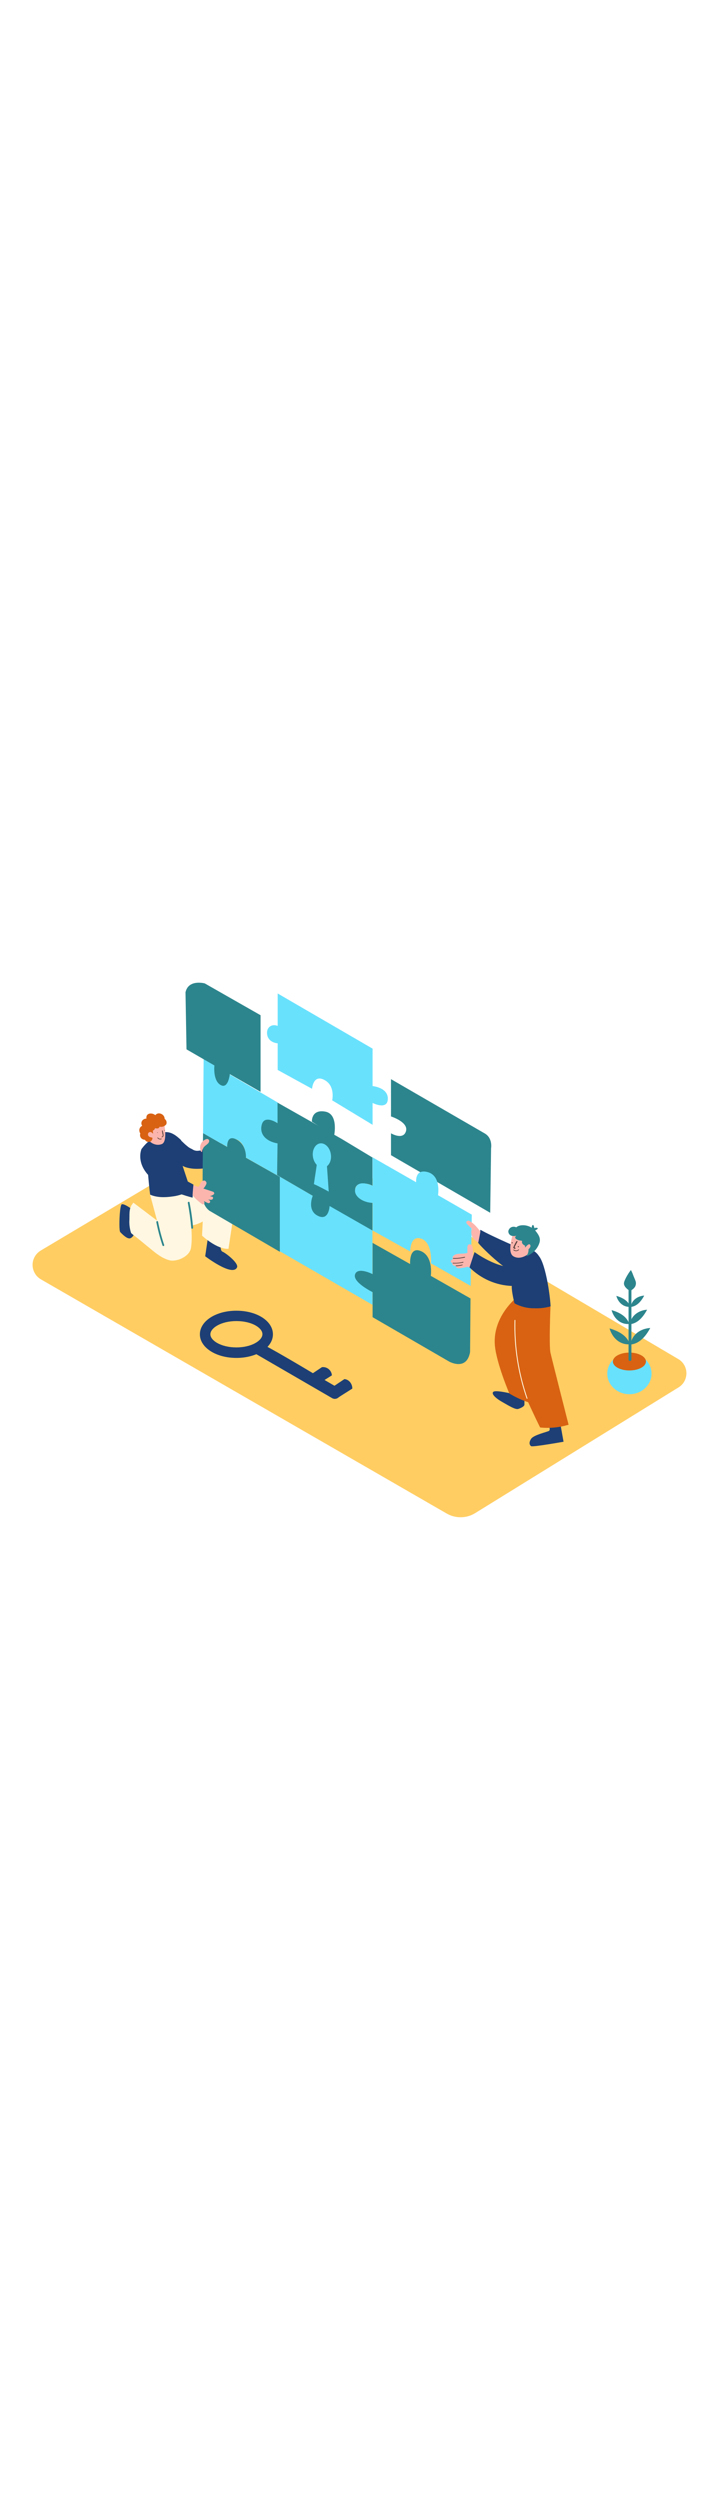 <svg version="1.1" id="Layer_1" xmlns="http://www.w3.org/2000/svg" xmlns:xlink="http://www.w3.org/1999/xlink" x="0px" y="0px" viewBox="0 0 500 500" style="width: 144px;" xml:space="preserve" data-imageid="problem-solving-5-94" imageName="Problem Solving 5" class="illustrations_image">
<style type="text/css">
	.st0_problem-solving-5-94{fill:#FFCD62;}
	.st1_problem-solving-5-94{fill:url(#SVGID_1_);}
	.st2_problem-solving-5-94{fill:url(#SVGID_00000096778221718015725170000001586446495539951256_);}
	.st3_problem-solving-5-94{fill:url(#SVGID_00000106852880364928693680000008538535832251774396_);}
	.st4_problem-solving-5-94{fill:url(#SVGID_00000145779692025706042350000013985409859997102480_);}
	.st5_problem-solving-5-94{fill:url(#SVGID_00000116914096236522724030000014064379045101265841_);}
	.st6_problem-solving-5-94{fill:#68E1FD;}
	.st7_problem-solving-5-94{fill:#D86212;}
	.st8_problem-solving-5-94{fill:#2C858D;}
	.st9_problem-solving-5-94{fill:#1D3F75;}
	.st10_problem-solving-5-94{fill:#FFF7E1;}
	.st11_problem-solving-5-94{fill:#606060;}
	.st12_problem-solving-5-94{fill:#FBB5AD;}
	.st13_problem-solving-5-94{fill:#56403D;}
</style>
<g id="Base_problem-solving-5-94">
	<path class="st0_problem-solving-5-94" d="M28.2,250.5l151.4-90.1c3.6-2.1,8.1-2.1,11.8,0l280.3,165.4c5.5,3.2,7.3,10.3,4,15.8c-0.9,1.6-2.3,2.9-3.9,3.9&#10;&#9;&#9;l-141.4,87.3c-6,3.7-13.6,3.8-19.7,0.3L28.4,270.4c-5.5-3.2-7.4-10.3-4.2-15.8C25.2,252.9,26.6,251.5,28.2,250.5z"/>
</g>
<g id="Shadow_problem-solving-5-94">
	
		<linearGradient id="SVGID_1_-problem-solving-5-94" gradientUnits="userSpaceOnUse" x1="383.325" y1="-1654.015" x2="348.954" y2="-1620.305" gradientTransform="matrix(1 0 0 1 0 1999.96)">
		<stop offset="0" style="stop-color:#D46A00"/>
		<stop offset="1" style="stop-color:#FFCD62"/>
	</linearGradient>
	<polyline class="st1_problem-solving-5-94" points="343.2,348.4 308.8,373.5 359.3,405.1 391.8,383.1 &#9;"/>
	
		<linearGradient id="SVGID_00000102534433498751937400000009658065226898411420_-problem-solving-5-94" gradientUnits="userSpaceOnUse" x1="155.152" y1="-1747.069" x2="141.431" y2="-1730.399" gradientTransform="matrix(1 0 0 1 0 1999.96)">
		<stop offset="0" style="stop-color:#D46A00"/>
		<stop offset="1" style="stop-color:#FFCD62"/>
	</linearGradient>
	<polyline style="fill:url(#SVGID_00000102534433498751937400000009658065226898411420_);" points="142.6,254.4 127,266.2 &#10;&#9;&#9;145.3,278.6 163.6,263.5 &#9;"/>
	
		<linearGradient id="SVGID_00000062870577708622420010000018446294105377657781_-problem-solving-5-94" gradientUnits="userSpaceOnUse" x1="108.54" y1="-1763.21" x2="89.68" y2="-1741.16" gradientTransform="matrix(1 0 0 1 0 1999.96)">
		<stop offset="0" style="stop-color:#D46A00"/>
		<stop offset="1" style="stop-color:#FFCD62"/>
	</linearGradient>
	<polyline style="fill:url(#SVGID_00000062870577708622420010000018446294105377657781_);" points="87,235.1 59.2,252.8 97.5,275 &#10;&#9;&#9;129.6,253.7 &#9;"/>
	
		<linearGradient id="SVGID_00000091710764106374462750000008984789466499953051_-problem-solving-5-94" gradientUnits="userSpaceOnUse" x1="435.138" y1="-1662.867" x2="412.558" y2="-1644.957" gradientTransform="matrix(1 0 0 1 0 1999.96)">
		<stop offset="0" style="stop-color:#D46A00"/>
		<stop offset="1" style="stop-color:#FFCD62"/>
	</linearGradient>
	<path style="fill:url(#SVGID_00000091710764106374462750000008984789466499953051_);" d="M424,331.3l-25.4,15.1&#10;&#9;&#9;c0,0,0.8,10.1,20.3,18.3l29.3-18.2"/>
	
		<linearGradient id="SVGID_00000149373076296210534290000016096433486756330919_-problem-solving-5-94" gradientUnits="userSpaceOnUse" x1="196.035" y1="-1690.463" x2="179.405" y2="-1661.953" gradientTransform="matrix(1 0 0 1 0 1999.96)">
		<stop offset="0" style="stop-color:#D46A00"/>
		<stop offset="1" style="stop-color:#FFCD62"/>
	</linearGradient>
	<path style="fill:url(#SVGID_00000149373076296210534290000016096433486756330919_);" d="M184.4,324c-2.2,2-6.7-5.1-9.4-4.2&#10;&#9;&#9;c-4.2,1.5-8.6,2.4-13,2.6c-4.1,0.2-8.4-0.2-11.9-2.6c-5.4-4-6.6-11.6-2.6-17.1c0.9-1.2,2-2.3,3.3-3.1l-4.8-2.5l-16.4,11.4&#10;&#9;&#9;c0,0,1.4,24,45.7,20.7l51.5,29.4l13.2-10L184.4,324z"/>
</g>
<g id="Plant_problem-solving-5-94">
	<ellipse class="st6_problem-solving-5-94 targetColor" cx="437.7" cy="335.9" rx="15.4" ry="14.3" style="fill: rgb(104, 225, 253);"/>
	<ellipse class="st7_problem-solving-5-94" cx="437.7" cy="327.5" rx="11.5" ry="6.2"/>
	<path class="st8_problem-solving-5-94" d="M437.1,277.2v48.9c0,0.6,0.4,1,1,1s1-0.4,1-1v-48.9c-0.1-0.5-0.6-0.9-1.1-0.9&#10;&#9;&#9;C437.5,276.4,437.1,276.7,437.1,277.2z"/>
	<path class="st8_problem-solving-5-94" d="M441.7,275.4c0.6-1.2,0.7-2.5,0.3-3.7c-0.4-1.3-1.1-2.6-1.6-4s-1-2.5-1.6-3.7l0,0c-0.6,0.3-4.7,6.5-4.9,9.1&#10;&#9;&#9;s3.3,4.8,3.3,4.8l1,0.6c0.2,0.1,2-1.4,2.2-1.5C440.9,276.5,441.4,276,441.7,275.4z"/>
	<path class="st8_problem-solving-5-94" d="M438.6,289.6L438.6,289.6c4.4-0.4,7.4-4.1,9.4-7.9C443.4,282,439.2,284.9,438.6,289.6z"/>
	<path class="st8_problem-solving-5-94" d="M438.3,289.5L438.3,289.5c-1.3-4.2-5.5-6.4-9.7-7.6C429.8,286.4,433.5,289.9,438.3,289.5z"/>
	<path class="st8_problem-solving-5-94" d="M438,301.6L438,301.6c5.5-0.5,9.4-5.2,12-10.1C444.2,291.9,438.8,295.6,438,301.6z"/>
	<path class="st8_problem-solving-5-94" d="M437.6,301.4L437.6,301.4c-1.7-5.3-7-8.1-12.3-9.6C426.8,297.5,431.6,302,437.6,301.4z"/>
	<path class="st8_problem-solving-5-94" d="M438.5,315.7L438.5,315.7c6.3-0.6,10.7-5.9,13.7-11.5C445.4,304.6,439.3,308.8,438.5,315.7z"/>
	<path class="st8_problem-solving-5-94" d="M438,315.5L438,315.5c-1.9-6.1-8-9.2-14.1-11C425.7,311,431.1,316.1,438,315.5z"/>
</g>
<g id="Puzzle_and_Characters_problem-solving-5-94">
	<path class="st9_problem-solving-5-94" d="M141.4,179.7c-0.5,0.4-1,0.7-1.6,1c0,0.1,0,0.3-0.2,0.3c0,0,0,0,0,0h-0.9c-1.8,0.4-3.6,0.1-5.1-1&#10;&#9;&#9;c-1.2-0.5-2.4-1.2-3.4-2.1c-2.6-2-5.1-5-8-7.1c0,0.6,0.1,1.2,0.1,1.8l0.6,5.7l1.1,10c0,0.3,0,0.6,0.1,0.9&#10;&#9;&#9;c4.9,6.3,18.1,4.1,18.1,4.1S150.2,172.7,141.4,179.7z"/>
	<path class="st9_problem-solving-5-94" d="M153.8,242.5c0,0-1.4,7.8,0.9,8.7s11.6,8.1,10.1,11c-3.2,6.6-22.1-7.8-22.1-7.8l2.4-16.4"/>
	<path class="st10_problem-solving-5-94" d="M141.8,212.7c0,1.5-1.3,27.4-1.3,27.4s10.5,9.7,18.4,9.1l3.8-25.2"/>
	<path class="st10_problem-solving-5-94" d="M123.3,233.7c0,0,14,1.6,22.2-6.9c4.8-5,13.8-13.4,13.8-13.4l-33.3-2.5"/>
	<path class="st6_problem-solving-5-94 targetColor" d="M141.6,117.5l51.5,30.1V162c0,0-9.3-5.8-10.1,2.4c-0.9,8.4,10.1,11.7,10.1,11.7l-0.4,22.1L171,185.9&#10;&#9;&#9;c0,0,0.4-9.6-6.4-12.6c-7.2-3.2-6.6,5.1-6.6,5.1l-16.8-9.5L141.6,117.5" style="fill: rgb(104, 225, 253);"/>
	<path class="st6_problem-solving-5-94 targetColor" d="M193.1,125v-18.5c0,0-5.7-0.3-7.1-5.1s1.9-8.9,7.1-7V71.9l66,38.3v26c0,0,10.9,1,10.6,9s-10.6,2.7-10.6,2.7&#10;&#9;&#9;v15.2l-28.1-17c0,0,2.6-11-6.6-14.7c-6.7-2.6-7.4,6.7-7.4,6.7L193.1,125" style="fill: rgb(104, 225, 253);"/>
	<path class="st6_problem-solving-5-94 targetColor" d="M192.7,198v17.9c0,0-9.9-6.4-13.2-0.4s11.4,12.4,11.4,12.4v20.9l68.1,39.3v-51.6L192.7,198z" style="fill: rgb(104, 225, 253);"/>
	<path class="st8_problem-solving-5-94" d="M149.1,121.9c0,0-1.2,10.6,4.4,13.6c5.3,2.9,6.3-7.6,6.3-7.6l21.4,12.3V87l-38.8-22.1c0,0-11.4-3.1-13.4,6.2&#10;&#9;&#9;l0.7,39.6L149.1,121.9z"/>
	<path class="st8_problem-solving-5-94" d="M216.9,160.9c0,0-0.6-8.6,9.1-7s6.3,17,6.3,17"/>
	<path class="st8_problem-solving-5-94" d="M340.9,224.2l0.6-44.8c0,0,1.3-7-4.4-10.3l-65.2-37.7v25.9c0,0,12.4,3.9,10.4,10.3s-10.4,1.4-10.4,1.4v15.2&#10;&#9;&#9;L340.9,224.2z"/>
	<path class="st8_problem-solving-5-94" d="M141.2,168.9l16.8,9.6c0,0-0.6-9.1,6.6-5.1s6.4,12.6,6.4,12.6l23.6,13.3v52l-49.1-28.6&#10;&#9;&#9;c-2.4-1.9-3.9-4.6-4.4-7.6C140.6,210.2,141.2,168.9,141.2,168.9z"/>
	<path class="st8_problem-solving-5-94" d="M192.7,198l24.8,14.4c0,0-4.3,10,3.5,13.9s8.2-6.8,8.2-6.8l29.8,17v-19.2c0,0-10-0.7-11.8-7.7&#10;&#9;&#9;s8.2-6.5,11.8-4.2v-19.6l-21.6-13l-44.4-25.1V162c0,0-8.9-6.1-10.9,0.8s3.1,11.9,10.9,13.2L192.7,198"/>
	<path class="st8_problem-solving-5-94" d="M259.1,245.1v21.7c0,0-10.4-5.3-12.2,0.2s12.2,12.3,12.2,12.3v17.4l53.2,30.8c0,0,12.2,6.9,14.6-6.6l0.3-37.2&#10;&#9;&#9;l-27.6-15.7c0,0,1.9-13.3-6.7-17.1s-7.7,8.9-7.7,8.9L259.1,245.1z"/>
	<path class="st6_problem-solving-5-94 targetColor" d="M259.1,185.7l30.3,17.3c0,0-1.1-9.7,8.2-7s7,16,7,16l23.5,13.5l-0.8,49.5l-27.6-15.7c0,0,1.3-14.3-6.7-17.1&#10;&#9;&#9;s-7.7,8.9-7.7,8.9l-26.2-14.6v-19.2c-6.7-0.1-14.1-4.8-11.8-10.6s11.8-1.3,11.8-1.3L259.1,185.7" style="fill: rgb(104, 225, 253);"/>
	<path class="st9_problem-solving-5-94" d="M356.8,350.3c-0.4-0.5-11.5-3-13.5-1.9s0.7,4.2,5.8,7.1s9.4,5.6,11.4,4.9s4.2-1.8,4.2-3v-11.8"/>
	<path class="st9_problem-solving-5-94" d="M381.7,371.6c0,0.7,1.3,3.4,0,4.1s-10.5,2.8-12.3,5.4s-1.2,4.5,0,5.2s22.5-3.1,22.5-3.1l-2.6-14.5"/>
	<path class="st9_problem-solving-5-94" d="M375.6,256.1c0,0-1.2-5.1-8.5-7.3s-6.3,13.9-6.3,13.9"/>
	<path class="st7_problem-solving-5-94" d="M361.7,281.1c-0.8,0.3-19.1,13.9-17.6,34.8c1,12.6,10.1,33.8,10.1,33.8s14.8,9.4,24.4,7"/>
	<path class="st7_problem-solving-5-94" d="M357.8,287.2c0,0-4.9,21.4-3.1,34.6s20.9,51.5,20.9,51.5c6.7,0.7,13.4,0,19.8-1.9c0,0-11.5-45.1-12.6-50&#10;&#9;&#9;s0-32,0-32"/>
	<path class="st9_problem-solving-5-94" d="M364.8,250.3c0,0-23.2-9.9-30.7-14.3c0,0-2,7.9-1.6,9s19.7,21.1,29.7,22.8"/>
	<path class="st9_problem-solving-5-94" d="M90.6,220.9c0,0-4.3-3.1-5.9-2.6s-2.2,18.2-1.1,19.3s4.8,5.1,7,4.3s3.4-4.3,3.4-4.3"/>
	<path class="st10_problem-solving-5-94" d="M129.8,210.1l-25.4,1.6l4.8,17.9l-16.4-12.4c-3.2,3.4-2.7,7-2.8,11.6c-0.2,2.9,0.1,5.8,0.9,8.6&#10;&#9;&#9;c0.1,0.3,0.2,0.6,0.3,0.9c1.5,1.4,3.3,2.6,4.5,3.6c2.9,2.3,5.8,4.8,8.7,7.1c4.1,3.4,8,6.6,13.1,8.1s14.2-2.3,15.3-8.4&#10;&#9;&#9;C134.6,237.9,131.3,220.8,129.8,210.1z"/>
	<path class="st11_problem-solving-5-94" d="M329.4,261.6l-4.8-2.2c-0.9-0.4-1.6,0.9-0.7,1.3l4.8,2.2C329.5,263.2,330.2,262,329.4,261.6z"/>
	<path class="st11_problem-solving-5-94" d="M381.9,288.2c-2.7-8.5-5.1-17.1-7.3-25.8c-0.1-0.4-0.5-0.6-0.9-0.5c-0.4,0.1-0.6,0.5-0.5,0.9&#10;&#9;&#9;c2.1,8.7,4.5,17.3,7.3,25.8C380.7,289.5,382.2,289.1,381.9,288.2z"/>
	<path class="st12_problem-solving-5-94" d="M106.9,166.9c-1-1.7-4-3.9-5.8-2c-0.7,0.9-0.6,2.2,0.3,2.9c1.1,0.8,2.3,1.3,3.6,1.5c0.5,0.1,1-0.1,1.2-0.6&#10;&#9;&#9;c0,0,0,0,0,0c0-0.1,0-0.2,0-0.3c0.5-0.1,0.9-0.6,0.8-1.1C107,167.1,107,167,106.9,166.9z"/>
	<path class="st9_problem-solving-5-94" d="M128.6,199.2l-26-6.4c0,0,0.8,11.3,1.8,18.8c4.7,2.1,10.3,2,15.3,1.3c3.5-0.4,6.9-1.4,10.1-2.9&#10;&#9;&#9;c1-0.5,2-1.2,3-1.9C132.3,205.5,128.9,201.9,128.6,199.2z"/>
	<path class="st9_problem-solving-5-94" d="M134.5,204.6c0,2-0.5,7.1-0.6,9.1c-11-2.9-34.7-10.9-36.3-27.2c-0.2-2.2,0-4.5,0.8-6.6&#10;&#9;&#9;c1.6-2.1,3.4-4.1,5.5-5.7c2.8-2.6,6.3-5.2,10.1-5.9c4.7-0.8,8.5,2.2,11.9,5.4c1.3,3-2.4,5.9-1.9,8.9l6.6,19.9L134.5,204.6"/>
	<path class="st12_problem-solving-5-94" d="M114,161.4c0,0,2.9,13.4-1.5,15.1s-8.9-1.4-9.7-3.9c-0.5-2.1-0.6-4.3-0.3-6.4&#10;&#9;&#9;C102.5,166.2,105.8,161.4,114,161.4z"/>
	<path class="st7_problem-solving-5-94" d="M114.5,159c0.1-3.2-4.4-5.3-6.5-2.6c-1.1-0.9-2.5-1.3-3.8-1.1c-1.9,0.3-2.6,1.7-2.4,3.5&#10;&#9;&#9;c-1.1,0-2.2,0.5-2.9,1.4c-0.8,1.1-0.8,2.5,0,3.6c-1.4,0.6-2.2,2-2,3.5c0.1,0.7,0.3,1.3,0.7,1.9c-0.1,0.2-0.2,0.4-0.2,0.6&#10;&#9;&#9;c-0.2,1.2,0.4,2.5,1.4,3.1c0.6,0.4,1.3,0.6,2,0.6c0.5,1,1.5,1.5,2.6,1.5c1.4,0,2.5-1.1,2.6-2.4c0-0.4,0-0.7-0.1-1.1&#10;&#9;&#9;c0.6-1.3,0.7-2.9,0.3-4.3c0.2-0.1,0.4-0.2,0.6-0.3c0.5-0.4,0.9-0.9,1-1.5c0.6,0.2,1.3,0.3,1.9,0.2c0.6-0.1,1.1-0.6,1.3-1.2&#10;&#9;&#9;c1.7,0.4,3.5-0.2,4.6-1.6C116.2,161.5,115.8,159.9,114.5,159z"/>
	<path class="st12_problem-solving-5-94" d="M107,170.6c-0.2-0.9-0.7-1.6-1.4-2.1c-0.7-0.6-1.8-0.5-2.4,0.2c0,0,0,0,0,0l0,0c-0.4,0.7-0.4,1.6,0.1,2.2&#10;&#9;&#9;c0.6,0.8,1.6,0.8,2.4,1.1c0.5,0.2,0.8-0.3,0.7-0.7C106.8,171.3,107.1,171,107,170.6C107,170.6,107,170.6,107,170.6&#10;&#9;&#9;C107,170.6,107,170.6,107,170.6z"/>
	<path class="st13_problem-solving-5-94" d="M113.1,167.2c0-0.3-0.5-0.2-0.5,0.1l0.4,2.1c0.1,0.3,0.2,0.7,0.2,1c0,0.6-0.3,0.7-0.7,1&#10;&#9;&#9;c-0.1,0.1-0.2,0.2-0.1,0.3c0.1,0.1,0.2,0.2,0.3,0.1c0.6-0.4,1-0.5,1-1.3C113.7,169.4,113.4,168.3,113.1,167.2z"/>
	<path class="st13_problem-solving-5-94" d="M114.3,166.7c-0.1,0-0.2,0.2-0.2,0.3c0,0.1,0.1,0.2,0.2,0.2c0.1,0,0.2-0.1,0.2-0.2&#10;&#9;&#9;C114.5,166.8,114.4,166.7,114.3,166.7z"/>
	<path class="st13_problem-solving-5-94" d="M109.5,168.3c-0.1,0-0.2,0.1-0.2,0.2s0.1,0.2,0.2,0.2s0.2-0.1,0.2-0.2S109.7,168.3,109.5,168.3z"/>
	<path class="st13_problem-solving-5-94" d="M112,172.7c-0.8,0.3-1.7,0-2.1-0.7c-0.1-0.1-0.2-0.2-0.3-0.1c-0.1,0.1-0.2,0.2-0.1,0.3l0,0&#10;&#9;&#9;c0.6,1,1.8,1.3,2.8,0.9C112.6,173,112.3,172.6,112,172.7z"/>
	<path class="st12_problem-solving-5-94" d="M142.2,201.8c-1.2,0-2.2,0.7-2.7,1.8c-0.4,0.7-0.6,1.4-1.1,2.1c-0.7,1-1.3,0.6-2.4,0.1s-2.1,1.2-1,1.7&#10;&#9;&#9;c0.9,0.6,1.9,0.9,2.9,1c0.7-0.1,1.2-0.6,1.6-1.1c0.1,0.5,0.6,0.8,1.1,0.7c0,0,0,0,0,0c0.2,0,0.3-0.1,0.4-0.3c1.1-1,1.9-2.2,2.5-3.6&#10;&#9;&#9;c0.3-0.9-0.1-1.9-1-2.2c0,0,0,0,0,0C142.5,201.8,142.3,201.8,142.2,201.8z"/>
	<path class="st12_problem-solving-5-94" d="M148.2,209.6c-4.5-1.5-9.1-3-13.7-4.5c-0.3,2.3-0.4,4.6-0.6,6.9c1.9,2.4,4.2,4.4,6.7,6.2&#10;&#9;&#9;c0.5,0.3,1.2,0.1,1.5-0.4c0.1-0.2,0.1-0.3,0.1-0.5c0-0.4-0.2-0.9-0.4-1.3c0.9,0.6,1.9,1.1,3,1.5c0.6,0.1,1.2-0.2,1.3-0.8&#10;&#9;&#9;c0,0,0,0,0,0c0.1-0.4,0-0.7-0.3-1l-1-0.7c0.8,0.1,1.5,0.2,2.3,0.1c1.1-0.1,1.6-1.9,0.3-2.1c-0.5-0.1-1-0.3-1.5-0.4&#10;&#9;&#9;c0.9-0.1,1.8-0.5,2.6-1.1C149.4,210.9,148.9,209.9,148.2,209.6z"/>
	<path class="st12_problem-solving-5-94" d="M143.3,173.1c-3.2,1.1-4.9,4.6-3.8,7.9c0,0,0,0,0,0c0.1,0.2,0.1,0.3,0.2,0.5c0.1,0.3,0.5,0.5,0.8,0.5&#10;&#9;&#9;c0.1-1.7,0.9-3.3,2.2-4.3l0,0c1-0.8,2.2-1.6,2.6-2.6C145.9,173.6,144.7,172.6,143.3,173.1z"/>
	<path class="st12_problem-solving-5-94" d="M336.6,259.2c-2.8-1.4-5.4-3.2-7.7-5.4c0.1-2.6,0.3-8.2-2.6-7.7c-1.4,0.3-1.3,1.9-1.3,3c0,1,0,1.9,0.1,2.9&#10;&#9;&#9;c-3.2,1.3-8.5-0.5-10.3,2.8c-0.2,0.3-0.2,0.7,0,1c0.1,0.1,0.2,0.3,0.3,0.4c-0.5,0.2-0.9,0.6-1.3,1c-0.4,0.4-0.5,1-0.1,1.4&#10;&#9;&#9;c0,0,0,0,0,0c0.1,0.1,0.1,0.1,0.2,0.1c0.2,0.1,0.4,0.3,0.6,0.4c0,0.1,0,0.2,0,0.3c0,1.1,0.9,1.6,2.2,1.7c0.5,1.2,1.7,1.9,3,1.6&#10;&#9;&#9;c1.9-0.2,3.7-0.5,5.5-1c2,0.8,3.9,1.7,5.7,2.8c0.5,0.3,1.1,0.1,1.4-0.4c0.2-0.3,0.2-0.8-0.1-1.1c0.4-0.3,0.6-0.8,0.3-1.3&#10;&#9;&#9;c0.3-0.4,0.3-0.9,0-1.3c0.3,0,0.6-0.2,0.8-0.5c0.6,0.4,1.3,0.7,1.9,1C336.8,261.4,337.8,259.7,336.6,259.2z"/>
	<path class="st13_problem-solving-5-94" d="M323.1,254.8c-2.6,0.6-5.2,0.9-7.9,0.8c-0.1,0-0.2,0.2-0.2,0.3c0,0.1,0.1,0.2,0.2,0.2c2.7,0.1,5.4-0.2,8-0.8&#10;&#9;&#9;C323.6,255.3,323.4,254.8,323.1,254.8z"/>
	<path class="st13_problem-solving-5-94" d="M322,258.3c-2.3,0.6-4.6,0.8-7,0.6c-0.1,0-0.2,0.2-0.2,0.3c0,0.1,0.1,0.2,0.2,0.2c2.4,0.1,4.8-0.1,7.1-0.6&#10;&#9;&#9;C322.4,258.7,322.3,258.2,322,258.3z"/>
	<path class="st13_problem-solving-5-94" d="M321.5,260.2c-1.4,0.4-2.9,0.6-4.4,0.6c-0.1,0-0.2,0.2-0.2,0.3c0,0.1,0.1,0.2,0.2,0.2c1.5,0,3-0.2,4.5-0.7&#10;&#9;&#9;c0.1-0.1,0.2-0.2,0.1-0.3C321.7,260.3,321.6,260.2,321.5,260.2z"/>
	<path class="st9_problem-solving-5-94" d="M355.9,275c-0.2,2.3,0.7,7.5,1.9,12.1c4.2,2.3,9,3.5,13.8,3.4c3.8,0.2,7.6-0.3,11.3-1.3&#10;&#9;&#9;c-0.6-11.2-4.9-36.6-10.3-36.1c-6.8,0.7-13.5,8.7-13.5,8.7c-12.6,1.9-29.1-10.3-29.1-10.3l-3.5,10.6&#10;&#9;&#9;C334.4,270,344.9,274.6,355.9,275z"/>
	<path class="st12_problem-solving-5-94" d="M334.1,237.2c-2.6-3.1-4.2-5.4-7.8-7.4c-1.1-0.6-2.7,0.7-1.8,1.8c1.1,1.3,2.3,2.5,3.6,3.5v0.3&#10;&#9;&#9;c-0.6,1.8-0.5,3.8,0.3,5.6c1.1,1.6,2.5,2.9,4.2,3.9C333.1,242.4,333.6,239.8,334.1,237.2z"/>
	<path class="st6_problem-solving-5-94 targetColor" d="M220.6,188.2c-0.6,5.4-1.6,10.7-2.3,16.1c3.4,1.4,10.3,5.2,10.3,5.2l-1.3-18.7L220.6,188.2z" style="fill: rgb(104, 225, 253);"/>
	<ellipse transform="matrix(0.987 -0.158 0.158 0.987 -26.377 37.795)" class="st6_problem-solving-5-94 targetColor" cx="224" cy="184.4" rx="6.3" ry="8.5" style="fill: rgb(104, 225, 253);"/>
	<path class="st10_problem-solving-5-94" d="M366.8,353c-6-17.4-8.9-35.7-8.4-54.1c0-0.2-0.1-0.3-0.3-0.3c-0.2,0-0.3,0.1-0.3,0.3c0,0,0,0,0,0&#10;&#9;&#9;c-0.5,18.4,2.4,36.8,8.4,54.2C366.3,353.5,366.9,353.4,366.8,353z"/>
	<path class="st12_problem-solving-5-94" d="M357.3,237.1c0,0-5.3,14.4-0.3,17.3c5.4,3.2,11.1-2.2,11.1-2.2s5.4-12.5,0-15.7S358.1,235.4,357.3,237.1z"/>
	<path class="st13_problem-solving-5-94" d="M358.2,248.4c-0.1,0-0.3-0.1-0.4-0.2c0.6-1.3,1.3-2.6,2-3.8c0.1-0.2,0-0.4-0.1-0.6c-0.2-0.1-0.4,0-0.6,0.2&#10;&#9;&#9;c-0.8,1.3-1.5,2.7-2.1,4.1c-0.1,0.1-0.1,0.3,0,0.5c0.2,0.3,0.6,0.5,0.9,0.6C358.5,249.4,358.7,248.6,358.2,248.4z"/>
	<path class="st8_problem-solving-5-94" d="M375.3,244.5c0.6-3-0.8-5.1-2.7-7.5c-0.1-0.2-0.3-0.4-0.5-0.6c0.6-0.2,1.2-0.5,1.7-1c0.2-0.2,0.2-0.4,0-0.6&#10;&#9;&#9;c0,0,0,0,0,0c0-0.1-0.1-0.1-0.2-0.1c-0.7-0.2-1.4-0.1-2,0.2c-0.1-0.7-0.3-1.4-0.6-2c-0.1-0.2-0.3-0.3-0.5-0.2&#10;&#9;&#9;c-0.1,0-0.1,0.1-0.2,0.1c-0.4,0.5-0.6,1.1-0.5,1.8c-2.4-1.5-5.3-2.1-8-1.6c-1,0.2-2,0.6-2.8,1.3c-0.7-0.3-1.4-0.5-2.2-0.4&#10;&#9;&#9;c-1.6,0.1-3,1.4-3.3,3c-0.1,1.8,1.2,3.3,3,3.4c0.9,0.1,1.7,0.1,2.6-0.2c-0.8,0.6-1.4,1.5,0,2.4c2.4,1.6,4.3,0.5,3.9,1.8&#10;&#9;&#9;c-0.3,1.1,1,2.3,2.1,2.7c0,0.5,0,0.9,0.1,1.4c0.6,0,1.2,0.2,1.7,0.5c0.2-0.1,0.5,0,0.6,0.2c0,0,0,0.1,0,0.1&#10;&#9;&#9;c0.2,1.9-0.4,3.7-1.5,5.2c1.9-0.7,3.6-1.8,5.1-3.1C373.1,249.5,374.6,247.1,375.3,244.5z"/>
	<path class="st13_problem-solving-5-94" d="M360.5,249.7c-0.8,0.9-2.2,0.9-3.1,0.1c-0.3-0.2-0.6,0.2-0.3,0.4c1.1,0.9,2.7,0.9,3.8-0.2&#10;&#9;&#9;C361.1,249.9,360.8,249.5,360.5,249.7z"/>
	<path class="st13_problem-solving-5-94" d="M360.6,247.4c-0.2-0.1-0.4,0-0.5,0.2c0,0,0,0,0,0c-0.1,0.2,0,0.4,0.2,0.5c0.2,0.1,0.4,0,0.5-0.2l0,0&#10;&#9;&#9;C360.9,247.7,360.8,247.5,360.6,247.4C360.6,247.4,360.6,247.4,360.6,247.4z"/>
	<path class="st13_problem-solving-5-94" d="M356.3,244.7c-0.2-0.1-0.4,0-0.5,0.2c-0.1,0.2,0,0.4,0.2,0.5l0,0c0.2,0.1,0.4,0,0.5-0.2&#10;&#9;&#9;C356.6,245,356.5,244.8,356.3,244.7L356.3,244.7z"/>
	<path class="st12_problem-solving-5-94" d="M364.5,249.3c0,0,3.4-5,4.3-2.6s-4.6,4.9-4.6,4.9"/>
	<path class="st8_problem-solving-5-94" d="M131.8,217c-0.1-0.8-1.3-0.4-1.2,0.3c1.1,5.8,1.9,11.6,2.4,17.4c0,0.4,0.4,0.6,0.7,0.6c0.3,0,0.5-0.3,0.6-0.6&#10;&#9;&#9;C133.8,228.8,133,222.9,131.8,217z"/>
	<path class="st8_problem-solving-5-94" d="M114.2,246.6c-1.8-5.3-3.2-10.7-4.3-16.2c-0.2-0.8-1.3-0.4-1.2,0.3c1.1,5.5,2.5,10.9,4.3,16.2&#10;&#9;&#9;C113.2,247.6,114.4,247.3,114.2,246.6z"/>
</g>
<g id="key_problem-solving-5-94">
	<path class="st9_problem-solving-5-94" d="M164.4,325c-14.2,0-25.4-7.2-25.4-16.4s11.1-16.4,25.4-16.4s25.4,7.2,25.4,16.4S178.6,325,164.4,325z&#10;&#9;&#9; M164.4,299.4c-10.7,0-18.1,4.8-18.1,9.2s7.5,9.1,18.1,9.1s18.1-4.8,18.1-9.2S175.1,299.4,164.4,299.4z"/>
	<path class="st9_problem-solving-5-94" d="M181.9,315.5c0.8-0.8,35.7,20.1,35.7,20.1l22.5,13.1l-4.9,3.9c-1.2,1-3,1.1-4.3,0.3l-54.2-31.4L181.9,315.5z"/>
	<path class="st9_problem-solving-5-94" d="M239.5,339.7l-9.1,6.1l4.8,6.7l9.8-6.2C245.1,343.1,242.7,339.9,239.5,339.7z"/>
	<path class="st9_problem-solving-5-94" d="M228.6,332.8c-1.3-1.1-3-1.6-4.7-1.4l-8.7,5.8l4.8,6.7l10.8-6.8C230.7,335.4,229.9,333.9,228.6,332.8z"/>
</g>
</svg>
